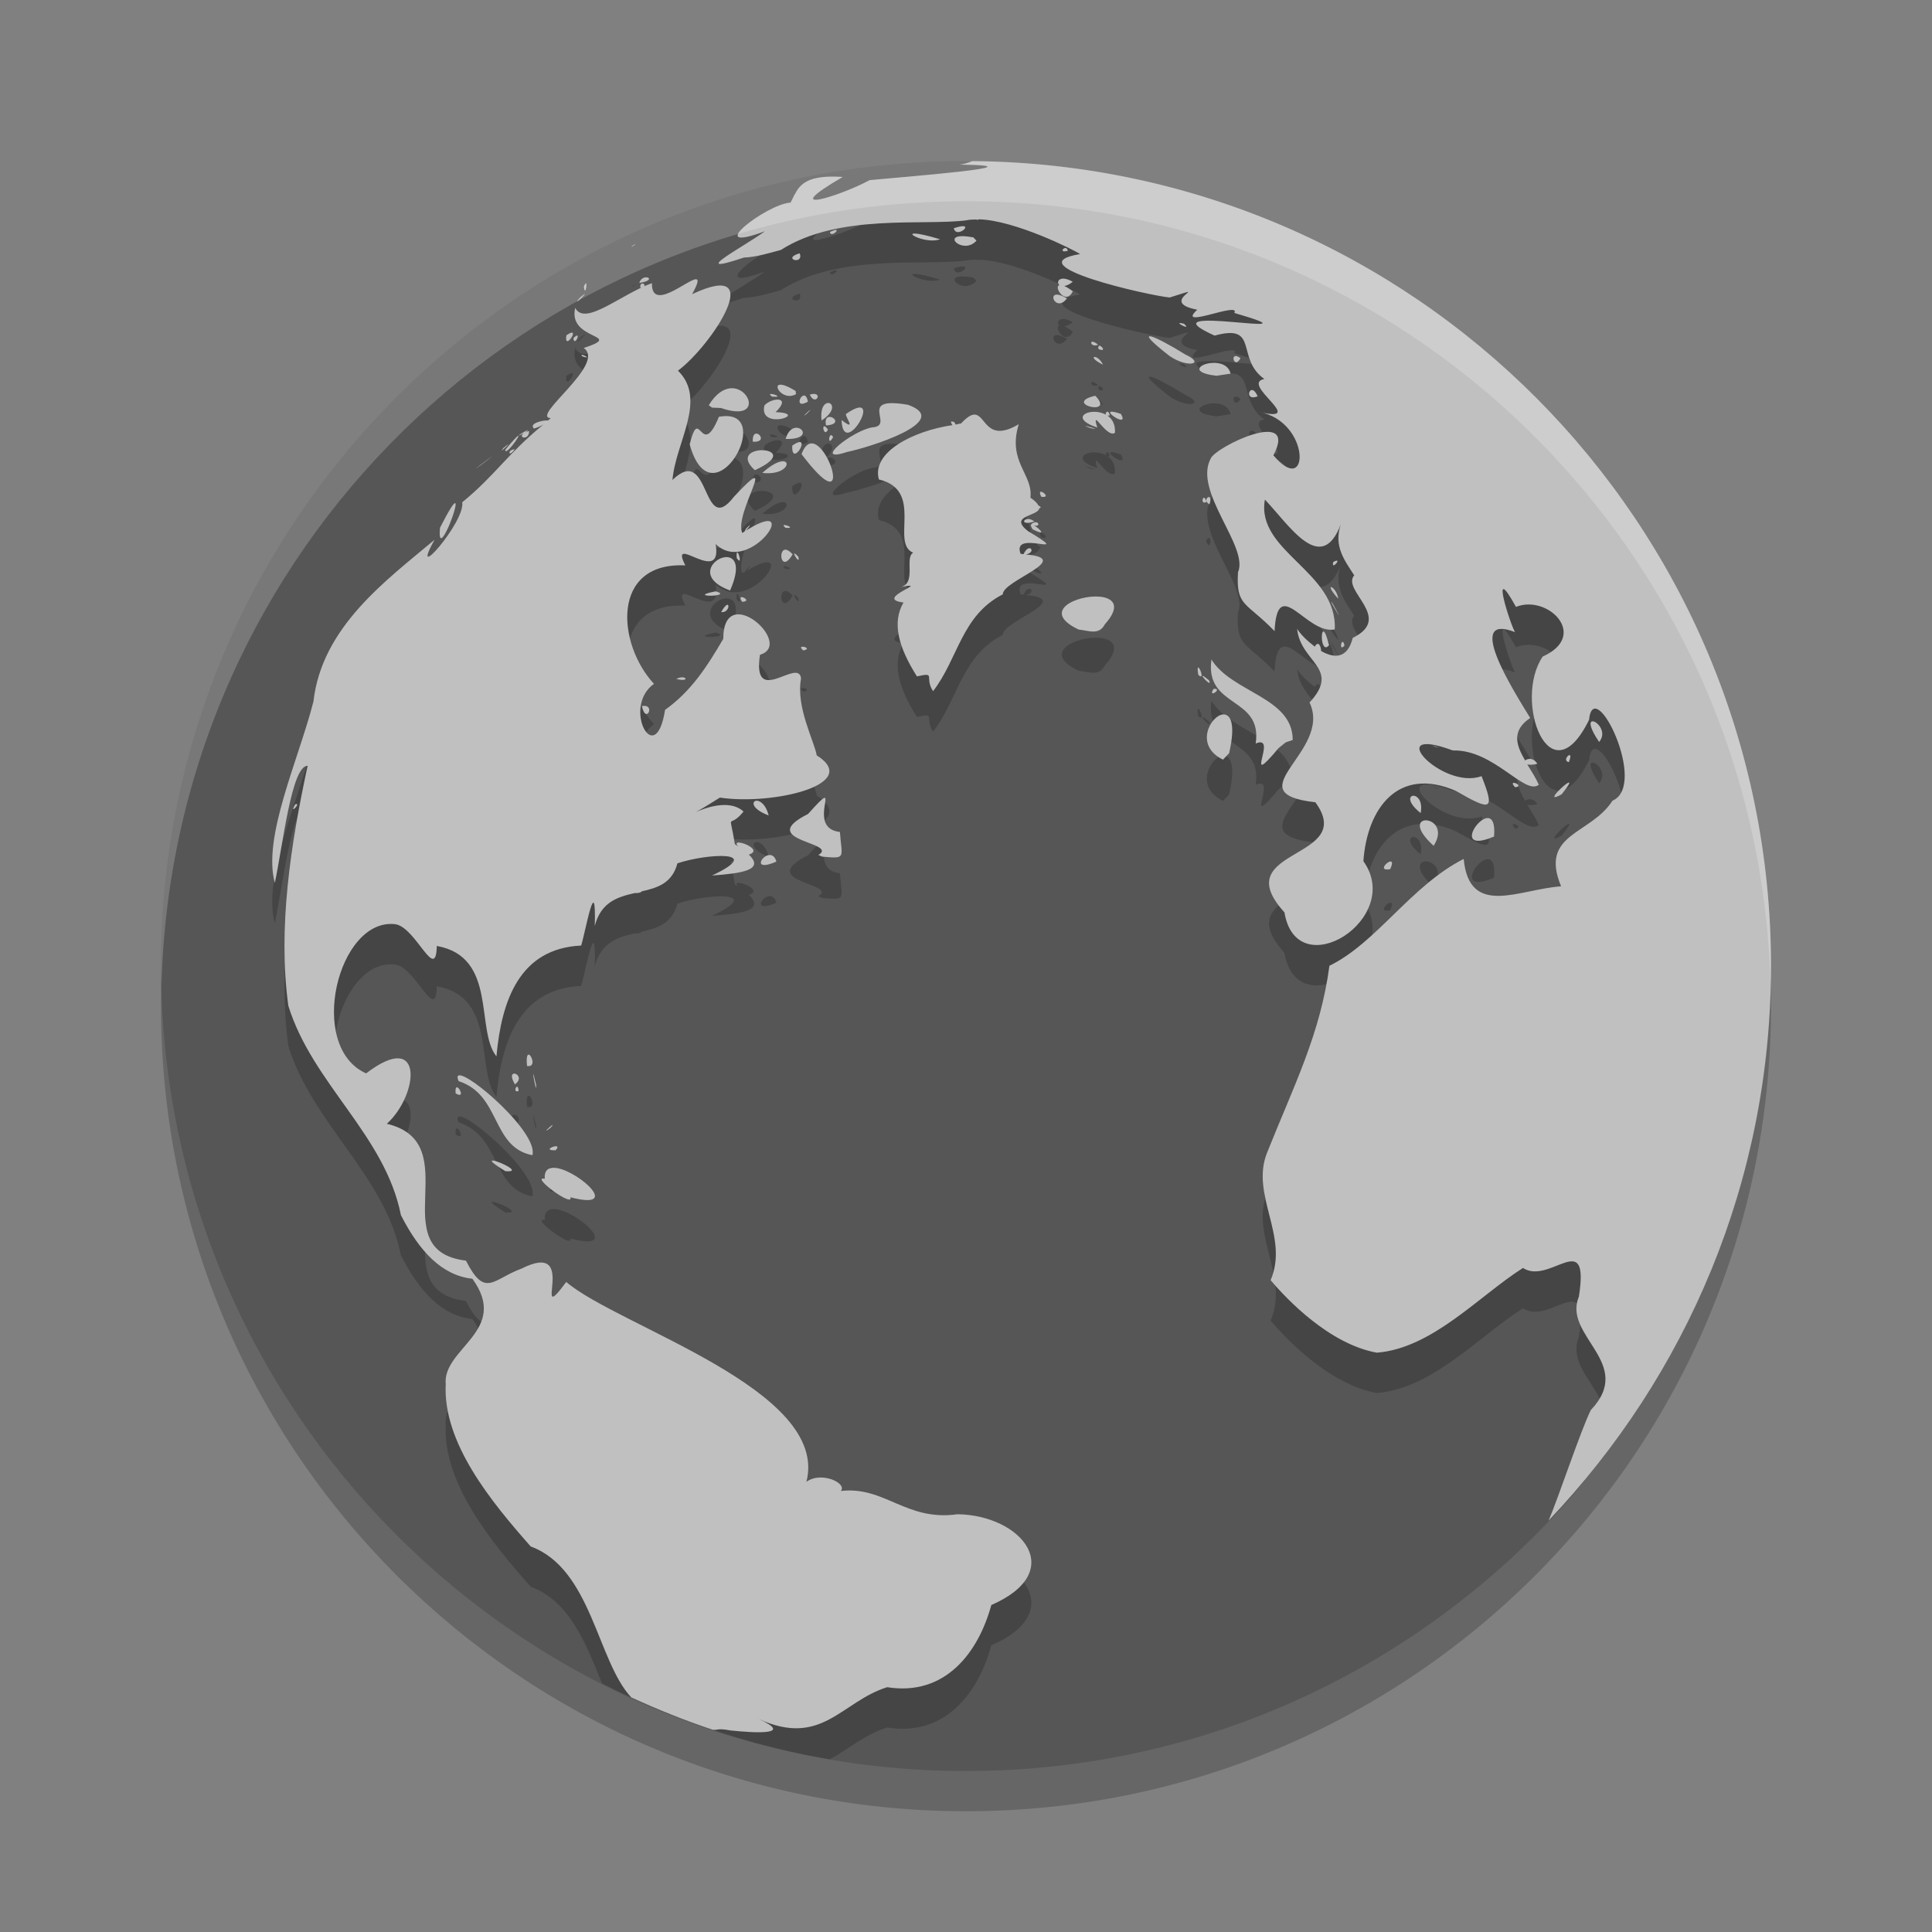 <svg xmlns="http://www.w3.org/2000/svg" width="48" height="48" version="1.1" viewBox="0 0 48 48">
 <rect x="0" y="0" width="48" height="48" fill="#808080" stroke="none"/>
 <g transform="translate(0,-1004.362)">
  <path style="opacity:0.2" d="m 44,1029.362 c 0,11.046 -8.954,20 -20,20 -11.046,0 -20,-8.954 -20,-20 0,-11.046 8.954,-20 20,-20 11.046,0 20,8.954 20,20 z"/>
  <path d="m 41.412,1028.462 c 0,5.114 0.668,9.681 -2.49,13.217 -3.663,4.101 -8.991,6.684 -14.922,6.684 -11.046,0 -20,-8.954 -20,-20 0,-11.046 8.954,-20 20,-20 0.363,0 1.189,0.209 1.548,0.228 5,0.267 7.921,4.195 11.283,7.473 3.727,3.633 4.581,6.783 4.581,12.398 z" style="fill:#565656"/>
  <path style="opacity:0.2" d="M 24.158 5.004 C 24.043 5.048 23.935 5.081 23.838 5.09 C 26.036 5.117 22.398 5.398 21.607 5.475 C 20.868 5.874 19.26 6.374 20.938 5.396 C 20.071 5.338 19.877 5.57 19.734 5.85 C 19.72 5.86 19.718 5.863 19.723 5.871 C 19.696 5.925 19.669 5.977 19.641 6.033 C 19.038 6.069 17.413 7.336 19.004 6.746 C 18.51 7.113 17.016 7.891 18.479 7.4 C 18.795 7.385 19.094 7.292 19.396 7.211 C 20.837 6.288 22.943 6.614 24.014 6.471 C 24.083 6.453 24.17 6.454 24.254 6.453 C 24.276 6.463 24.298 6.465 24.318 6.453 C 25.211 6.472 26.704 7.223 26.834 7.316 C 25.182 7.591 28.57 8.353 29.062 8.395 C 30.214 8.027 28.698 8.498 29.746 8.699 C 29.187 9.213 30.838 8.477 30.666 8.777 C 33.104 9.486 28.27 8.48 30.176 9.34 C 31.298 9.032 30.69 9.906 31.412 10.418 C 30.79 10.536 32.519 11.519 31.289 11.24 C 32.568 11.472 32.549 13.398 31.637 12.314 C 32.275 11.106 30.192 12.103 30.078 12.396 C 29.642 13.22 31.034 14.583 30.758 15.219 C 30.704 16.076 30.956 15.947 31.666 16.682 C 31.738 15.241 32.464 16.785 33.162 16.639 C 33.231 15.199 31.196 14.707 31.426 13.414 C 32.031 14.047 32.823 15.321 33.314 14.021 C 33.125 14.571 33.407 14.929 33.645 15.297 C 33.323 15.679 34.631 16.35 33.609 16.85 C 33.474 17.383 33.138 17.357 32.822 17.176 C 32.824 17.073 32.754 16.9 32.666 17.068 C 32.48 16.927 32.31 16.761 32.227 16.625 C 32.307 17.461 33.329 17.6 32.535 18.455 C 33.116 19.678 30.64 20.706 32.68 20.934 C 33.735 22.379 30.446 22.061 31.912 23.672 C 32.216 25.519 34.892 23.824 33.873 22.396 C 33.964 21.098 34.726 20.025 36.172 20.652 C 37.054 21.161 37.148 21.144 36.809 20.285 C 35.835 20.642 34.295 18.984 36.096 19.646 C 37.113 19.617 37.886 20.778 38.232 20.498 C 38.157 20.332 38.05 20.163 37.945 19.994 C 38.001 20.004 38.062 20.012 38.195 19.979 C 38.097 19.82 37.962 19.843 37.891 19.895 C 37.675 19.525 37.54 19.159 38.018 18.84 C 37.567 18.109 36.382 16.216 37.641 16.707 C 37.533 16.548 36.988 14.855 37.664 16.08 C 38.454 15.762 39.49 16.791 38.328 17.314 C 37.588 18.407 38.501 20.882 39.479 18.887 C 39.596 17.73 40.959 20.509 40.062 20.895 C 39.516 21.748 38.237 21.702 38.785 23.023 C 37.756 23.089 36.504 23.814 36.365 22.342 C 35.058 23.004 34.195 24.431 33.029 24.996 C 32.805 26.693 32.141 27.983 31.48 29.641 C 31.058 30.687 32.036 31.725 31.568 32.807 C 31.961 33.274 33.027 34.397 34.207 34.609 C 35.588 34.499 36.744 33.199 37.838 32.504 C 38.502 32.94 39.499 31.477 39.227 33.215 C 38.816 34.198 40.633 34.866 39.523 36.035 C 39.427 36.228 39.271 36.66 39.121 37.066 C 42.052 33.678 43.87 29.305 43.988 24.502 C 43.723 13.741 34.963 5.09 24.158 5.006 L 24.158 5.004 z M 20.719 5.318 L 20.668 5.328 L 20.719 5.318 z M 20.621 5.34 L 20.488 5.365 L 20.621 5.34 z M 20.477 5.371 L 20.422 5.383 L 20.477 5.371 z M 18.967 5.875 L 18.908 5.891 L 18.967 5.875 z M 18.717 5.945 L 18.584 5.975 L 18.717 5.945 z M 17.5 6.301 L 17.373 6.346 L 17.5 6.301 z M 17.299 6.355 L 17.242 6.385 L 17.299 6.355 z M 23.963 6.625 C 23.93 6.611 23.849 6.615 23.697 6.67 C 23.742 6.893 24.062 6.67 23.963 6.625 z M 16.541 6.674 L 16.506 6.697 L 16.541 6.674 z M 20.777 6.713 C 20.758 6.703 20.711 6.723 20.619 6.764 C 20.638 6.898 20.835 6.73 20.777 6.713 z M 23.904 6.771 L 23.971 6.809 L 23.904 6.771 z M 22.746 6.805 C 22.46 6.787 23.027 7.066 23.357 6.947 C 23.033 6.849 22.841 6.811 22.746 6.805 z M 16.176 6.838 L 16.156 6.848 L 16.176 6.838 z M 23.91 6.867 C 23.428 6.867 23.955 7.319 24.26 6.98 L 24.184 6.898 C 24.07 6.876 23.979 6.869 23.91 6.869 L 23.91 6.867 z M 24.352 6.986 L 24.355 7.055 L 24.352 6.986 z M 15.793 7.066 C 15.793 7.066 15.774 7.067 15.719 7.1 C 15.614 7.182 15.791 7.075 15.793 7.066 z M 15.67 7.129 L 15.604 7.184 L 15.67 7.129 z M 26.477 7.164 C 26.407 7.154 26.321 7.288 26.529 7.232 C 26.521 7.184 26.5 7.167 26.477 7.164 z M 15.535 7.201 L 15.545 7.225 L 15.535 7.201 z M 19.869 7.295 C 19.404 7.426 19.978 7.603 19.869 7.295 z M 15.311 7.375 L 15.23 7.455 L 15.311 7.375 z M 15.174 7.471 L 15.045 7.559 L 15.174 7.471 z M 16.1 7.9 C 16.045 7.876 15.919 7.9 15.883 8.033 C 16.136 7.993 16.154 7.924 16.1 7.9 z M 26.367 7.93 C 26.276 7.952 26.266 8.04 26.322 8.086 C 26.167 8.125 26.476 8.603 26.654 8.24 C 26.566 8.174 26.496 8.131 26.441 8.107 C 26.499 8.097 26.567 8.072 26.652 8.002 C 26.519 7.928 26.427 7.915 26.367 7.93 z M 17.293 7.938 L 17.293 7.939 C 17.093 7.929 16.182 8.762 16.197 8.037 C 15.433 8.31 14.527 9.122 14.291 8.65 C 14.095 9.474 15.553 9.299 14.502 9.648 C 15.077 10.043 13.161 11.364 13.684 11.391 C 13.656 11.412 13.642 11.429 13.615 11.449 C 13.492 11.435 13.124 11.524 13.268 11.65 C 13.416 11.601 13.437 11.58 13.498 11.549 C 12.577 12.306 12.31 12.803 11.484 13.479 C 11.565 13.965 10.134 15.59 10.797 14.41 C 9.6 15.416 7.997 16.573 7.787 18.43 C 7.419 19.874 6.516 21.799 6.828 22.936 C 7.023 22.025 7.245 20.01 7.643 20.027 C 7.222 21.972 6.899 24.059 7.164 25.99 C 7.767 27.932 9.567 29.2 9.961 31.191 C 10.418 32.085 10.976 32.688 11.736 32.77 C 12.674 34.059 10.989 34.498 11.074 35.389 C 10.999 36.847 12.207 38.314 13.186 39.422 C 14.162 39.78 14.563 40.854 14.955 41.82 C 16.711 42.714 18.609 43.367 20.617 43.709 C 21.071 43.466 21.474 43.097 22.041 42.92 C 23.501 43.152 24.313 42.036 24.629 40.879 C 26.544 40.043 25.377 38.644 23.789 38.623 C 22.508 38.804 21.981 37.917 20.889 38.045 C 21.058 37.855 20.405 37.544 20.035 37.818 C 20.625 35.528 15.362 33.958 14.068 32.852 C 13.163 34.074 14.433 31.779 12.957 32.52 C 12.239 32.785 12.055 33.263 11.576 32.322 C 9.476 32.068 11.634 29.404 9.611 28.922 C 10.404 28.202 10.548 26.56 9.096 27.67 C 7.612 27.007 8.395 23.796 9.82 23.963 C 10.333 24.036 10.832 25.438 10.852 24.504 C 12.367 24.774 11.804 26.584 12.334 27.248 C 12.459 25.868 12.902 24.566 14.439 24.494 C 14.547 24.147 14.817 22.606 14.777 24.006 C 14.932 23.411 15.348 23.285 15.77 23.189 C 15.867 23.199 15.935 23.172 15.941 23.148 C 16.333 23.059 16.701 22.947 16.83 22.451 C 17.58 22.201 19.025 22.128 17.689 22.754 C 18.423 22.701 19.009 22.621 18.604 22.234 C 19.038 22.101 18.091 21.768 18.344 22.035 C 18.312 22.014 18.294 21.996 18.258 21.973 C 18.113 21.081 18.086 21.642 18.473 21.162 C 17.861 20.6 16.401 21.758 17.885 20.816 C 19.194 21.013 21.433 20.488 20.291 19.766 C 20.232 19.417 19.767 18.556 19.902 17.859 C 19.849 17.311 18.68 18.602 18.881 17.268 C 19.754 17.006 17.97 15.409 17.969 16.873 C 17.546 17.595 17.166 18.175 16.523 18.637 C 16.288 20.149 15.442 18.561 16.248 17.99 C 15.33 17.002 15.169 14.959 17.027 15.047 C 16.596 14.203 17.966 15.591 17.779 14.516 C 18.628 15.329 19.933 13.338 18.553 14.182 C 18.588 14.141 18.63 14.089 18.631 14.078 C 18.631 14.068 18.609 14.088 18.541 14.152 C 18.521 14.184 18.521 14.189 18.516 14.201 C 18.486 14.22 18.473 14.221 18.441 14.242 C 18.228 13.744 19.411 12.079 18.238 13.338 C 17.423 14.396 17.664 11.999 16.707 12.924 C 16.787 11.981 17.576 10.93 16.844 10.209 C 17.68 9.589 19.112 7.408 17.195 8.309 C 17.347 8.033 17.36 7.939 17.293 7.938 z M 14.627 7.949 L 14.615 8.045 L 14.627 7.949 z M 14.561 8.045 C 14.552 8.035 14.535 8.055 14.506 8.131 C 14.538 8.37 14.587 8.076 14.561 8.045 z M 27.049 8.045 L 27.129 8.045 L 27.049 8.045 z M 15.932 8.057 C 15.914 8.07 15.902 8.099 15.91 8.152 C 16.097 8.122 15.986 8.018 15.932 8.057 z M 18.264 8.289 L 18.287 8.32 L 18.264 8.289 z M 14.531 8.311 C 14.536 8.299 14.508 8.311 14.414 8.393 C 14.198 8.649 14.516 8.347 14.531 8.311 z M 26.221 8.328 C 26.069 8.374 26.284 8.721 26.508 8.418 C 26.363 8.331 26.271 8.313 26.221 8.328 z M 26.615 8.404 L 26.582 8.492 L 26.615 8.404 z M 28.334 8.494 L 28.232 8.504 L 28.334 8.494 z M 29.162 8.535 L 29.109 8.574 L 29.162 8.535 z M 29.301 8.607 L 29.391 8.678 L 29.301 8.607 z M 14.244 8.695 L 14.162 8.744 L 14.244 8.695 z M 14.092 8.793 L 14.137 8.805 L 14.092 8.793 z M 29.287 8.812 L 29.332 8.859 L 29.287 8.812 z M 29.301 9.037 C 29.304 9.071 29.59 9.204 29.418 9.051 C 29.329 9.027 29.3 9.026 29.301 9.037 z M 14.23 9.279 C 14.217 9.258 14.173 9.267 14.072 9.336 C 14.019 9.664 14.27 9.344 14.23 9.279 z M 14.303 9.342 L 14.25 9.393 L 14.303 9.342 z M 28.598 9.363 C 28.467 9.333 28.556 9.458 29.059 9.85 C 29.507 10.155 29.962 10.048 29.449 9.811 C 29.077 9.58 28.728 9.393 28.598 9.363 z M 26.961 9.396 L 27.15 9.459 L 26.961 9.396 z M 14.006 9.43 L 14.021 9.463 L 14.006 9.43 z M 27.148 9.492 C 27.065 9.482 27.124 9.636 27.281 9.566 C 27.22 9.514 27.176 9.494 27.148 9.492 z M 27.027 9.508 L 27.086 9.564 L 27.027 9.508 z M 27.311 9.594 C 27.291 9.594 27.281 9.619 27.293 9.678 C 27.499 9.757 27.368 9.585 27.311 9.594 z M 27.178 9.645 L 27.135 9.74 L 27.178 9.645 z M 26.971 9.664 L 27.041 9.715 L 26.971 9.664 z M 27.33 9.814 L 27.412 9.836 L 27.33 9.814 z M 14.463 9.824 C 14.444 9.824 14.439 9.834 14.467 9.861 C 14.695 9.933 14.518 9.829 14.463 9.824 z M 30.674 9.859 C 30.595 9.902 30.698 10.139 30.82 9.906 C 30.748 9.853 30.7 9.845 30.674 9.859 z M 27.186 9.877 C 27.148 9.888 27.183 9.961 27.404 10.068 C 27.333 9.919 27.223 9.866 27.186 9.877 z M 14.533 9.916 L 14.52 9.969 L 14.533 9.916 z M 27.5 9.926 L 27.48 9.973 L 27.5 9.926 z M 27.244 9.996 L 27.254 10.119 L 27.244 9.996 z M 30.121 10.021 L 30.121 10.023 C 29.804 10.041 29.55 10.264 30.221 10.344 L 30.574 10.289 C 30.525 10.076 30.311 10.011 30.121 10.021 z M 14.275 10.178 L 14.316 10.201 L 14.275 10.178 z M 19.385 10.564 C 19.182 10.574 19.468 10.977 19.777 10.801 L 19.768 10.723 C 19.574 10.601 19.452 10.562 19.385 10.564 z M 27.256 10.564 L 27.273 10.639 L 27.256 10.564 z M 18.152 10.652 C 17.984 10.664 17.789 10.779 17.609 11.074 L 17.691 11.133 L 17.914 11.143 C 18.932 11.495 18.658 10.616 18.152 10.652 z M 31.117 10.697 C 31.005 10.673 30.967 10.964 31.246 10.852 C 31.201 10.747 31.155 10.705 31.117 10.697 z M 20.018 10.777 L 19.916 10.83 L 20.018 10.777 z M 19.141 10.795 C 19.12 10.795 19.124 10.819 19.182 10.859 C 19.478 10.884 19.201 10.78 19.141 10.795 z M 19.979 10.832 C 19.868 10.822 19.753 11.165 20.072 10.986 C 20.053 10.876 20.015 10.834 19.979 10.832 z M 19.586 10.906 L 19.646 10.932 L 19.586 10.906 z M 19.354 10.939 C 19.255 10.923 19.083 10.983 18.992 11.082 C 18.835 11.725 20.151 11.277 19.27 11.25 C 19.476 11.047 19.452 10.956 19.354 10.939 z M 20.539 11.025 C 20.459 11.054 20.378 11.181 20.412 11.455 C 20.806 11.198 20.673 10.977 20.539 11.025 z M 22.172 11.025 C 21.485 11.015 22.178 11.596 21.676 11.627 C 21.185 11.702 20.141 12.536 21.045 12.238 C 21.56 12.135 23.702 11.478 22.559 11.066 C 22.397 11.038 22.27 11.026 22.172 11.025 z M 21.035 11.072 L 20.945 11.154 L 21.035 11.072 z M 20.133 11.189 C 20.11 11.199 19.855 11.436 20.053 11.281 C 20.123 11.209 20.14 11.187 20.133 11.189 z M 27.518 11.236 C 27.486 11.226 27.466 11.275 27.471 11.309 C 27.106 11.108 26.508 11.379 27.262 11.631 C 27.095 11.094 27.497 11.91 27.701 11.76 C 27.714 11.546 27.629 11.411 27.512 11.33 C 27.529 11.33 27.54 11.341 27.572 11.33 C 27.559 11.269 27.537 11.244 27.518 11.24 L 27.518 11.236 z M 27.584 11.248 C 27.544 11.313 28.037 11.609 27.848 11.291 C 27.67 11.23 27.597 11.226 27.584 11.248 z M 24.24 11.307 L 24.24 11.311 C 24.155 11.295 24.046 11.346 23.877 11.529 C 23.831 11.529 23.785 11.551 23.738 11.557 C 23.731 11.513 23.706 11.469 23.623 11.482 C 23.636 11.536 23.65 11.545 23.664 11.57 C 22.676 11.715 21.645 12.25 21.836 12.92 C 22.972 13.188 22.114 14.504 22.688 14.74 C 22.457 14.869 22.801 15.54 22.332 15.602 C 23.245 15.421 21.659 15.882 22.447 15.977 C 22.153 16.482 22.327 17.095 22.781 17.812 C 23.274 17.701 22.955 17.835 23.182 18.18 C 23.814 17.357 23.884 16.304 24.914 15.773 C 24.904 15.432 26.707 14.891 25.486 14.783 C 25.765 14.732 25.572 14.466 25.43 14.773 C 25.4 14.773 25.39 14.764 25.357 14.764 C 25.109 14.116 26.763 14.932 25.537 14.197 C 25.048 13.81 25.79 13.836 25.82 13.633 C 25.88 13.623 25.853 13.585 25.799 13.562 C 25.772 13.511 25.719 13.45 25.6 13.367 C 25.674 12.792 25.021 12.477 25.311 11.543 C 24.532 12.005 24.496 11.354 24.24 11.307 z M 20.271 11.32 L 20.303 11.393 L 20.271 11.32 z M 23.936 11.32 L 24 11.381 L 23.936 11.32 z M 18.104 11.348 C 18.034 11.338 17.954 11.347 17.861 11.363 C 17.41 12.46 17.386 11.025 17.135 12.049 C 17.659 13.948 19.142 11.442 18.104 11.348 z M 23.896 11.361 L 23.947 11.412 L 23.896 11.361 z M 20.664 11.375 C 20.629 11.362 20.59 11.361 20.561 11.379 C 20.521 11.403 20.498 11.463 20.523 11.578 C 20.84 11.557 20.769 11.414 20.664 11.375 z M 19.859 11.439 L 19.775 11.514 L 19.859 11.439 z M 13.273 11.455 L 13.174 11.496 L 13.273 11.455 z M 19.676 11.535 L 19.787 11.559 L 19.676 11.535 z M 19.641 11.557 L 19.678 11.602 L 19.641 11.557 z M 26.973 11.592 C 26.959 11.592 26.984 11.605 27.088 11.643 C 27.404 11.709 27.013 11.592 26.973 11.592 z M 13.127 11.602 L 13.092 11.621 L 13.127 11.602 z M 20.473 11.602 C 20.421 11.619 20.492 11.858 20.57 11.682 C 20.521 11.615 20.49 11.596 20.473 11.602 z M 19.467 11.633 L 19.369 11.701 L 19.467 11.633 z M 13.104 11.701 C 13.036 11.725 12.695 11.938 13.045 11.76 C 13.119 11.704 13.126 11.693 13.104 11.701 z M 13.145 11.719 C 12.735 11.855 13.155 12.011 13.145 11.719 z M 18.758 11.795 C 18.723 11.815 18.696 11.872 18.703 11.988 C 19.052 12.006 18.863 11.735 18.758 11.795 z M 12.865 11.846 C 12.83 11.87 12.736 11.968 12.551 12.191 C 12.555 12.362 12.971 11.774 12.865 11.846 z M 13.076 11.867 L 13.012 11.949 L 13.076 11.867 z M 12.969 11.914 L 12.922 11.977 L 12.969 11.914 z M 12.928 11.99 L 12.838 12.068 L 12.928 11.99 z M 20.061 11.99 L 20 12.039 L 20.061 11.99 z M 19.836 12 C 19.8 12.01 19.749 12.037 19.682 12.084 C 19.664 12.607 20.09 11.927 19.836 12 z M 12.627 12.053 C 12.626 12.053 12.593 12.071 12.508 12.141 C 12.367 12.309 12.631 12.066 12.627 12.053 z M 19.244 12.15 L 19.344 12.215 L 19.244 12.15 z M 12.787 12.176 C 12.6 12.176 12.626 12.404 12.787 12.176 z M 18.963 12.197 C 18.698 12.184 18.364 12.338 18.754 12.693 C 19.423 12.389 19.228 12.21 18.963 12.197 z M 12.656 12.207 L 12.584 12.26 L 12.656 12.207 z M 12.629 12.262 L 12.547 12.299 L 12.629 12.262 z M 29.949 12.275 L 29.879 12.303 L 29.949 12.275 z M 12.072 12.465 C 11.896 12.596 11.679 12.76 11.951 12.566 C 12.383 12.236 12.248 12.334 12.072 12.465 z M 19.385 12.484 C 19.283 12.509 19.134 12.591 18.939 12.766 C 19.566 12.837 19.69 12.408 19.385 12.484 z M 29.879 12.484 L 29.861 12.607 L 29.879 12.484 z M 25.582 12.561 L 25.598 12.629 L 25.582 12.561 z M 12.26 12.57 L 12.244 12.635 L 12.26 12.57 z M 12.234 12.648 L 12.156 12.719 L 12.234 12.648 z M 12.168 12.658 L 12.137 12.719 L 12.168 12.658 z M 18.248 12.682 L 18.205 12.748 L 18.248 12.682 z M 17.365 12.791 L 17.389 12.844 L 17.365 12.791 z M 29.896 12.879 L 29.861 12.959 L 29.896 12.879 z M 25.635 12.9 L 25.775 13.082 L 25.635 12.9 z M 11.92 12.957 L 11.834 13.041 L 11.92 12.957 z M 17.764 13.016 L 17.695 13.092 L 17.764 13.016 z M 11.912 13.072 L 11.854 13.131 L 11.912 13.072 z M 29.947 13.102 L 29.922 13.199 L 29.947 13.102 z M 25.848 13.238 C 25.831 13.249 25.831 13.283 25.871 13.359 C 26.107 13.393 25.899 13.206 25.848 13.238 z M 29.859 13.258 L 29.896 13.365 L 29.859 13.258 z M 11.709 13.268 L 11.65 13.281 L 11.709 13.268 z M 30.008 13.377 C 29.965 13.404 29.936 13.489 30.049 13.549 C 30.106 13.38 30.05 13.35 30.008 13.377 z M 25.729 13.387 L 25.797 13.461 L 25.729 13.387 z M 11.307 13.52 C 11.272 13.52 11.163 13.676 10.932 14.131 C 10.852 14.966 11.412 13.525 11.307 13.52 z M 30.031 13.537 L 30.025 13.633 L 30.033 13.537 L 30.031 13.537 z M 18.998 13.615 L 19.045 13.689 L 18.998 13.615 z M 29.984 13.625 L 29.998 13.705 L 29.984 13.625 z M 11.328 13.701 L 11.34 13.762 L 11.328 13.701 z M 25.535 13.916 C 25.401 13.926 25.382 14.081 25.699 13.977 C 25.637 13.93 25.58 13.914 25.535 13.916 z M 25.738 13.994 C 25.707 13.994 25.666 14.006 25.617 14.047 C 25.831 14.148 25.833 14.002 25.738 13.994 z M 25.637 14.055 C 25.603 14.055 25.597 14.08 25.658 14.174 C 26.092 14.391 25.738 14.069 25.637 14.055 z M 19.475 14.068 C 19.459 14.078 19.465 14.095 19.52 14.137 C 19.769 14.153 19.522 14.049 19.475 14.068 z M 27.42 14.098 L 27.379 14.211 L 27.42 14.098 z M 11.148 14.146 L 11.1 14.254 L 11.148 14.146 z M 19.736 14.203 L 19.619 14.225 L 19.736 14.203 z M 19.611 14.285 L 19.467 14.324 L 19.611 14.285 z M 19.775 14.326 L 19.727 14.412 L 19.775 14.326 z M 10.977 14.441 L 10.947 14.508 L 10.977 14.441 z M 10.961 14.451 L 10.906 14.512 L 10.961 14.451 z M 19.832 14.617 L 19.789 14.719 L 19.832 14.617 z M 32.816 14.65 L 32.834 14.762 L 32.816 14.65 z M 19.475 14.691 C 19.336 14.766 19.432 15.241 19.693 14.799 C 19.593 14.686 19.521 14.667 19.475 14.691 z M 18.318 14.748 C 18.305 14.748 18.296 14.783 18.303 14.889 C 18.444 15.092 18.359 14.752 18.318 14.748 z M 18.266 14.77 L 18.193 14.879 L 18.266 14.77 z M 19.734 14.779 C 19.711 14.802 19.879 15.061 19.836 14.861 C 19.77 14.79 19.742 14.771 19.734 14.779 z M 18.074 14.869 C 17.752 14.841 17.261 15.377 18.139 15.697 C 18.399 15.106 18.267 14.886 18.074 14.869 z M 32.537 14.943 L 32.66 14.998 L 32.537 14.943 z M 30.652 15.049 L 30.611 15.123 L 30.652 15.049 z M 32.375 15.049 L 32.447 15.074 L 32.375 15.049 z M 33.082 15.611 C 33.036 15.594 33.046 15.674 33.248 15.9 C 33.229 15.742 33.128 15.628 33.082 15.611 z M 17.783 15.715 C 16.985 15.869 18.259 15.853 17.783 15.715 z M 27.322 15.848 C 26.762 15.797 25.835 16.211 26.799 16.664 C 27.044 16.689 27.305 16.814 27.447 16.537 C 27.862 16.077 27.658 15.879 27.322 15.848 z M 18.625 15.857 L 18.619 15.953 L 18.625 15.857 z M 18.406 15.867 C 18.391 15.88 18.394 15.912 18.438 15.977 C 18.663 15.967 18.452 15.829 18.406 15.867 z M 33.098 16.002 C 33.072 15.961 33.065 15.959 33.104 16.047 C 33.418 16.598 33.174 16.125 33.098 16.002 z M 18.051 16.059 C 18.021 16.076 17.976 16.127 17.918 16.232 C 18.103 16.255 18.141 16.006 18.051 16.059 z M 30.961 16.213 L 31.016 16.277 L 30.961 16.213 z M 18.795 16.295 L 18.871 16.342 L 18.795 16.295 z M 24.396 16.371 L 24.293 16.408 L 24.396 16.371 z M 19.301 16.463 L 19.363 16.566 L 19.301 16.463 z M 29.051 16.496 L 29.139 16.559 L 29.051 16.496 z M 29.037 16.523 L 29.139 16.58 L 29.037 16.523 z M 30.152 16.588 L 30.174 16.658 L 30.152 16.588 z M 30.121 16.625 L 30.238 16.811 L 30.121 16.625 z M 33.291 16.686 L 33.387 16.738 L 33.291 16.686 z M 29.17 16.701 L 29.254 16.752 L 29.17 16.701 z M 32.891 16.719 C 32.8 16.663 32.826 17.283 33.02 17.057 C 32.965 16.831 32.921 16.738 32.891 16.719 z M 32.629 16.926 L 32.686 16.98 L 32.629 16.926 z M 33.355 16.973 C 33.309 16.983 33.284 17.204 33.404 17.062 C 33.389 16.992 33.371 16.971 33.355 16.973 z M 33.094 16.994 L 33.064 17.064 L 33.094 16.994 z M 19.982 17.098 C 19.92 17.083 19.849 17.098 19.959 17.186 C 20.1 17.158 20.045 17.114 19.982 17.098 z M 30.186 17.219 L 30.25 17.285 L 30.186 17.219 z M 19.359 17.275 L 19.352 17.375 L 19.359 17.275 z M 30.098 17.41 C 29.928 18.627 31.375 18.318 31.197 19.498 C 31.777 19.243 30.842 20.714 31.768 19.609 L 31.945 19.469 L 32.117 19.41 C 32.121 18.349 30.605 18.233 30.098 17.41 z M 19.848 17.49 L 19.91 17.555 L 19.848 17.49 z M 29.766 17.609 C 29.752 17.619 29.75 17.665 29.771 17.791 C 29.939 17.947 29.806 17.587 29.766 17.609 z M 16.971 17.752 L 16.855 17.807 L 16.971 17.752 z M 29.877 17.816 C 29.843 17.826 30.12 18.115 30.039 17.93 C 29.935 17.843 29.888 17.813 29.877 17.816 z M 16.959 17.854 C 16.919 17.854 16.865 17.864 16.801 17.893 C 17.068 17.965 17.079 17.859 16.959 17.854 z M 17.084 17.871 L 16.998 17.918 L 17.084 17.871 z M 22.953 17.871 L 22.863 17.916 L 22.953 17.871 z M 29.812 17.887 L 29.742 17.93 L 29.812 17.887 z M 23.113 18.072 L 23.066 18.137 L 23.113 18.072 z M 32.496 18.105 L 32.451 18.17 L 32.496 18.105 z M 30.152 18.135 C 29.985 18.392 30.407 18.121 30.152 18.135 z M 23.291 18.148 L 23.387 18.201 L 23.291 18.148 z M 16.652 18.229 L 16.766 18.25 L 16.652 18.229 z M 30.271 18.246 L 30.248 18.314 L 30.271 18.246 z M 7.705 18.334 L 7.709 18.414 L 7.705 18.334 z M 30.236 18.344 L 30.211 18.445 L 30.236 18.344 z M 15.949 18.568 C 16.043 19.04 16.305 18.501 15.949 18.568 z M 30.771 18.695 L 30.76 18.818 L 30.771 18.695 z M 7.666 18.723 L 7.652 18.82 L 7.666 18.723 z M 30.385 18.775 C 30.08 18.802 29.661 19.547 30.385 19.898 L 30.537 19.738 C 30.709 18.999 30.567 18.759 30.385 18.775 z M 39.549 18.949 C 39.488 18.972 39.497 19.115 39.73 19.459 C 39.948 19.205 39.651 18.911 39.549 18.949 z M 31.008 18.986 L 30.92 19.041 L 31.008 18.986 z M 37.949 19.174 L 37.918 19.236 L 37.949 19.174 z M 37.918 19.301 L 37.908 19.406 L 37.918 19.301 z M 31.953 19.539 L 31.867 19.592 L 31.953 19.539 z M 35.592 19.553 C 35.62 19.568 35.874 19.648 35.664 19.57 C 35.597 19.553 35.583 19.549 35.592 19.553 z M 38.275 19.6 L 38.35 19.705 L 38.275 19.6 z M 35.537 19.609 L 35.607 19.645 L 35.537 19.609 z M 36.256 19.736 L 36.205 19.783 L 36.256 19.736 z M 38.482 19.77 L 38.475 19.875 L 38.482 19.77 z M 38.238 19.967 L 38.311 19.967 L 38.238 19.967 z M 38.596 20.041 L 38.586 20.109 L 38.596 20.041 z M 38.934 20.119 L 38.957 20.213 L 38.934 20.119 z M 37.262 20.242 L 37.369 20.297 L 37.262 20.242 z M 37.57 20.344 L 37.602 20.449 L 37.57 20.344 z M 38.984 20.469 C 38.927 20.439 38.323 21.028 38.799 20.76 C 38.961 20.558 39.003 20.479 38.984 20.469 z M 37.588 20.482 C 37.577 20.495 37.587 20.527 37.643 20.584 C 37.846 20.562 37.62 20.444 37.588 20.482 z M 37.822 20.617 L 37.742 20.631 L 37.822 20.617 z M 35.291 20.637 L 35.25 20.703 L 35.291 20.637 z M 7.006 20.654 L 6.951 20.703 L 7.006 20.654 z M 7.322 20.672 L 7.279 20.889 L 7.322 20.672 z M 38.322 20.672 L 38.373 20.73 L 38.322 20.672 z M 35.102 20.797 C 35.005 20.811 34.973 20.967 35.295 21.227 C 35.358 20.912 35.198 20.783 35.102 20.797 z M 20.477 20.85 C 20.428 20.866 20.317 20.979 20.076 21.248 C 18.738 21.921 20.867 21.949 20.332 22.268 L 20.428 22.309 C 21.038 22.364 20.915 22.346 20.867 21.695 C 20.185 21.617 20.622 20.8 20.477 20.85 z M 18.824 20.922 C 18.678 20.896 18.627 21.108 19.098 21.285 C 19.034 21.037 18.912 20.937 18.824 20.922 z M 7.336 21.008 C 7.158 21.308 7.506 20.951 7.336 21.008 z M 32.66 21.008 L 32.721 21.053 L 32.66 21.008 z M 36.984 21.348 C 36.697 21.299 36.15 22.217 37.119 21.805 C 37.146 21.488 37.08 21.364 36.984 21.348 z M 35.439 21.402 C 35.254 21.392 35.129 21.593 35.619 22.035 C 35.872 21.635 35.625 21.413 35.439 21.402 z M 20.754 21.424 L 20.666 21.439 L 20.754 21.424 z M 19.061 21.812 L 18.922 21.883 L 19.061 21.812 z M 37.133 22.117 L 37.197 22.129 L 37.133 22.117 z M 19.117 22.264 C 18.911 22.274 18.696 22.688 19.289 22.428 C 19.253 22.302 19.186 22.26 19.117 22.264 z M 34.711 22.283 L 34.643 22.307 L 34.711 22.283 z M 6.717 22.303 L 6.715 22.416 L 6.717 22.303 z M 34.568 22.432 C 34.495 22.386 34.207 22.679 34.539 22.617 C 34.593 22.501 34.593 22.447 34.568 22.432 z M 7.141 22.498 L 7.158 22.562 L 7.141 22.498 z M 6.91 22.742 L 6.893 22.836 L 6.91 22.742 z M 34.303 22.881 L 34.25 22.961 L 34.303 22.881 z M 15.928 23.191 L 16.041 23.215 L 15.928 23.191 z M 14.984 23.803 L 14.906 23.883 L 14.984 23.803 z M 9.781 24.01 L 9.711 24.021 L 9.781 24.01 z M 10.398 24.539 L 10.426 24.607 L 10.398 24.539 z M 14.582 24.576 L 14.465 24.744 L 14.582 24.576 z M 14.301 24.785 L 14.209 24.842 L 14.301 24.785 z M 8.711 24.844 L 8.643 24.941 L 8.711 24.844 z M 12.527 26.93 L 12.502 27 L 12.527 26.93 z M 13.076 27.162 L 13.143 27.209 L 13.076 27.162 z M 13.152 27.229 C 13.109 27.202 13.068 27.255 13.094 27.506 C 13.306 27.545 13.225 27.274 13.152 27.229 z M 10.32 27.525 L 10.391 27.537 L 10.32 27.525 z M 12.811 27.701 C 12.736 27.673 12.657 27.731 12.793 27.963 C 12.954 27.845 12.885 27.73 12.811 27.701 z M 13.25 27.711 C 13.231 27.687 13.337 28.24 13.32 27.979 C 13.277 27.791 13.256 27.719 13.25 27.711 z M 11.395 27.742 C 11.36 27.754 11.358 27.8 11.395 27.885 C 12.448 28.224 12.203 29.526 13.227 29.725 C 13.382 29.169 11.636 27.656 11.395 27.742 z M 10.385 27.898 L 10.311 27.908 L 10.385 27.898 z M 12.854 28.023 C 12.811 28.002 12.756 28.182 12.885 28.127 C 12.88 28.06 12.868 28.03 12.854 28.023 z M 11.348 28.037 C 11.325 28.037 11.31 28.082 11.32 28.188 C 11.555 28.33 11.415 28.023 11.348 28.037 z M 13.391 28.127 L 13.463 28.344 L 13.391 28.127 z M 12.463 28.436 L 12.553 28.516 L 12.463 28.436 z M 12.545 28.531 L 12.602 28.6 L 12.545 28.531 z M 9.893 28.666 L 9.834 28.723 L 9.893 28.666 z M 13.611 28.883 L 13.693 28.953 L 13.611 28.883 z M 13.725 28.975 C 13.681 28.996 13.434 29.229 13.676 29.047 C 13.732 28.984 13.739 28.968 13.725 28.975 z M 11.533 29.057 L 11.611 29.117 L 11.533 29.057 z M 13.941 29.168 L 14.01 29.225 L 13.941 29.168 z M 13.836 29.508 C 13.769 29.478 13.489 29.611 13.803 29.604 C 13.858 29.547 13.858 29.518 13.836 29.508 z M 12.219 29.869 C 12.215 29.893 12.301 29.969 12.557 30.123 C 13.057 30.166 12.231 29.796 12.219 29.869 z M 13.789 29.918 L 13.881 29.979 L 13.789 29.918 z M 13.842 30.047 C 13.653 30.014 13.515 30.076 13.535 30.312 C 13.158 30.23 14.256 31.046 14.172 30.771 C 15.451 31.103 14.409 30.146 13.842 30.047 z M 10.822 32.535 L 10.848 32.623 L 10.822 32.535 z M 39.021 37.043 L 39.021 37.076 L 39.021 37.043 z M 20.188 37.682 L 20.307 37.697 L 20.188 37.682 z M 20.75 37.719 L 20.613 37.729 L 20.75 37.719 z M 22.043 38.123 L 22.016 38.186 L 22.043 38.123 z M 21.402 43.367 L 21.361 43.412 L 21.402 43.367 z" transform="translate(0,1004.362)"/>
  <path style="fill:#c0c0c0" d="M 24.158 4.004 C 24.043 4.048 23.935 4.081 23.838 4.09 C 26.036 4.117 22.398 4.398 21.607 4.475 C 20.868 4.874 19.26 5.374 20.938 4.396 C 20.071 4.339 19.877 4.57 19.734 4.85 C 19.72 4.858 19.718 4.864 19.723 4.871 C 19.696 4.925 19.669 4.977 19.641 5.033 C 19.038 5.069 17.413 6.336 19.004 5.746 C 18.51 6.113 17.016 6.891 18.479 6.4 C 18.795 6.385 19.094 6.292 19.396 6.211 L 19.396 6.213 C 20.837 5.29 22.943 5.616 24.014 5.473 C 24.083 5.455 24.17 5.455 24.254 5.453 C 24.276 5.464 24.298 5.465 24.318 5.449 C 25.211 5.469 26.704 6.219 26.834 6.312 C 25.182 6.587 28.57 7.349 29.062 7.391 C 30.214 7.023 28.698 7.494 29.746 7.695 C 29.187 8.209 30.838 7.474 30.666 7.775 C 33.104 8.484 28.27 7.478 30.176 8.338 C 31.298 8.03 30.69 8.904 31.412 9.416 C 30.79 9.534 32.519 10.517 31.289 10.238 C 32.568 10.47 32.549 12.396 31.637 11.312 C 32.275 10.104 30.192 11.101 30.078 11.395 C 29.642 12.218 31.034 13.581 30.758 14.217 C 30.704 15.074 30.956 14.945 31.666 15.68 C 31.738 14.239 32.464 15.783 33.162 15.637 C 33.231 14.197 31.196 13.705 31.426 12.412 C 32.031 13.045 32.823 14.319 33.314 13.02 C 33.125 13.569 33.407 13.925 33.645 14.293 C 33.323 14.675 34.631 15.348 33.609 15.848 C 33.474 16.381 33.138 16.355 32.822 16.174 C 32.824 16.071 32.754 15.899 32.666 16.066 C 32.48 15.925 32.31 15.759 32.227 15.623 C 32.307 16.459 33.329 16.598 32.535 17.453 C 33.116 18.676 30.64 19.704 32.68 19.932 C 33.735 21.377 30.446 21.057 31.912 22.668 C 32.216 24.515 34.892 22.822 33.873 21.395 C 33.964 20.096 34.726 19.023 36.172 19.65 C 37.054 20.159 37.148 20.142 36.809 19.283 C 35.835 19.64 34.295 17.982 36.096 18.645 C 37.113 18.616 37.886 19.776 38.232 19.496 C 38.157 19.331 38.05 19.161 37.945 18.992 C 38.001 19.001 38.062 19.009 38.195 18.977 C 38.097 18.818 37.962 18.841 37.891 18.893 C 37.675 18.523 37.54 18.157 38.018 17.838 C 37.567 17.107 36.382 15.214 37.641 15.705 C 37.533 15.546 36.988 13.853 37.664 15.078 C 38.454 14.76 39.49 15.79 38.328 16.312 C 37.588 17.405 38.501 19.88 39.479 17.885 C 39.596 16.728 40.959 19.507 40.062 19.893 C 39.516 20.746 38.237 20.7 38.785 22.021 C 37.756 22.087 36.504 22.812 36.365 21.34 C 35.058 22.002 34.195 23.429 33.029 23.994 C 32.805 25.691 32.141 26.981 31.48 28.639 C 31.058 29.685 32.036 30.723 31.568 31.805 C 31.961 32.272 33.027 33.395 34.207 33.607 C 35.588 33.497 36.744 32.197 37.838 31.502 C 38.502 31.938 39.499 30.475 39.227 32.213 C 38.816 33.196 40.633 33.864 39.523 35.033 C 39.27 35.542 38.709 37.239 38.475 37.777 C 41.891 34.189 44 29.345 44 24 C 44 13.007 35.131 4.089 24.158 4.004 z M 20.719 4.318 L 20.668 4.328 L 20.719 4.318 z M 20.621 4.34 L 20.488 4.365 L 20.621 4.34 z M 20.477 4.371 L 20.422 4.383 L 20.477 4.371 z M 18.967 4.875 L 18.908 4.891 L 18.967 4.875 z M 18.717 4.945 L 18.584 4.975 L 18.717 4.945 z M 17.5 5.301 L 17.373 5.346 L 17.5 5.301 z M 17.299 5.355 L 17.242 5.385 L 17.299 5.355 z M 23.963 5.625 C 23.93 5.611 23.849 5.619 23.697 5.67 C 23.742 5.893 24.062 5.666 23.963 5.625 z M 16.541 5.674 L 16.506 5.697 L 16.541 5.674 z M 20.777 5.713 C 20.758 5.707 20.711 5.719 20.619 5.764 C 20.638 5.898 20.835 5.73 20.777 5.713 z M 23.904 5.771 L 23.971 5.809 L 23.904 5.771 z M 24.365 5.781 L 24.43 5.818 L 24.365 5.781 z M 22.746 5.803 C 22.46 5.785 23.027 6.064 23.357 5.945 C 23.033 5.847 22.841 5.809 22.746 5.803 z M 16.176 5.836 L 16.156 5.846 L 16.176 5.836 z M 23.91 5.867 C 23.428 5.868 23.955 6.319 24.26 5.98 L 24.184 5.898 C 24.07 5.877 23.979 5.867 23.91 5.867 z M 24.352 5.986 L 24.355 6.055 L 24.352 5.986 z M 15.793 6.066 C 15.793 6.063 15.774 6.071 15.719 6.1 C 15.614 6.182 15.792 6.076 15.793 6.066 z M 15.67 6.127 L 15.604 6.182 L 15.67 6.127 z M 26.477 6.162 C 26.407 6.152 26.321 6.287 26.529 6.232 C 26.521 6.185 26.5 6.165 26.477 6.162 z M 15.535 6.199 L 15.545 6.225 L 15.535 6.199 z M 19.869 6.293 C 19.404 6.424 19.978 6.601 19.869 6.293 z M 15.311 6.373 L 15.23 6.453 L 15.311 6.373 z M 15.174 6.469 L 15.045 6.557 L 15.174 6.469 z M 16.1 6.898 C 16.045 6.875 15.919 6.896 15.883 7.031 C 16.136 6.991 16.154 6.922 16.1 6.898 z M 26.367 6.928 C 26.276 6.95 26.266 7.038 26.322 7.084 C 26.167 7.123 26.476 7.601 26.654 7.238 C 26.566 7.172 26.496 7.129 26.441 7.105 C 26.499 7.097 26.567 7.071 26.652 7 C 26.519 6.926 26.427 6.913 26.367 6.928 z M 17.293 6.938 C 17.093 6.932 16.182 7.76 16.197 7.035 C 15.433 7.308 14.527 8.12 14.291 7.648 C 14.095 8.472 15.553 8.297 14.502 8.646 C 15.077 9.041 13.161 10.362 13.684 10.389 C 13.656 10.41 13.642 10.426 13.615 10.447 C 13.492 10.433 13.124 10.522 13.268 10.648 C 13.416 10.6 13.437 10.579 13.498 10.549 C 12.577 11.306 12.31 11.803 11.484 12.479 C 11.565 12.965 10.134 14.59 10.797 13.41 C 9.6 14.416 7.997 15.573 7.787 17.43 C 7.419 18.874 6.516 20.799 6.828 21.936 C 7.023 21.025 7.245 19.01 7.643 19.027 C 7.222 20.972 6.899 23.059 7.164 24.99 C 7.767 26.932 9.567 28.2 9.961 30.191 C 10.418 31.085 10.976 31.688 11.736 31.77 C 12.674 33.059 10.989 33.498 11.074 34.389 C 10.999 35.847 12.207 37.314 13.186 38.422 C 14.697 38.976 14.837 41.271 15.684 42.172 C 16.341 42.473 17.014 42.745 17.707 42.975 C 17.838 42.992 17.814 42.929 18.145 42.992 C 18.73 43.053 19.755 43.118 18.848 42.707 C 20.423 43.425 20.898 42.275 22.041 41.918 C 23.501 42.15 24.313 41.034 24.629 39.877 C 26.544 39.041 25.377 37.642 23.789 37.621 C 22.508 37.802 21.981 36.915 20.889 37.043 C 21.058 36.853 20.405 36.542 20.035 36.816 C 20.625 34.526 15.362 32.956 14.068 31.85 C 13.163 33.072 14.433 30.777 12.957 31.518 C 12.239 31.783 12.055 32.261 11.576 31.32 C 9.476 31.066 11.634 28.402 9.611 27.92 C 10.404 27.2 10.548 25.558 9.096 26.668 C 7.612 26.005 8.395 22.795 9.82 22.961 C 10.333 23.034 10.832 24.436 10.852 23.502 C 12.367 23.772 11.804 25.582 12.334 26.246 C 12.459 24.866 12.902 23.564 14.439 23.492 C 14.547 23.145 14.817 21.604 14.777 23.004 C 14.932 22.409 15.348 22.283 15.77 22.188 C 15.867 22.193 15.935 22.171 15.941 22.146 C 16.333 22.058 16.701 21.945 16.83 21.449 C 17.58 21.199 19.025 21.126 17.689 21.752 C 18.423 21.698 19.009 21.619 18.604 21.232 C 19.038 21.099 18.091 20.766 18.344 21.033 C 18.312 21.012 18.294 20.995 18.258 20.973 C 18.113 20.081 18.086 20.642 18.473 20.162 C 17.861 19.6 16.401 20.758 17.885 19.816 C 19.194 20.013 21.433 19.488 20.291 18.766 C 20.232 18.417 19.767 17.556 19.902 16.859 C 19.849 16.311 18.68 17.602 18.881 16.268 C 19.754 16.006 17.97 14.409 17.969 15.873 C 17.546 16.595 17.166 17.175 16.523 17.637 C 16.288 19.149 15.442 17.56 16.248 16.99 C 15.33 16.002 15.169 13.959 17.027 14.047 C 16.596 13.203 17.966 14.591 17.779 13.516 C 18.654 14.354 20.038 12.186 18.441 13.242 C 18.228 12.744 19.411 11.079 18.238 12.338 C 17.423 13.396 17.664 10.999 16.707 11.924 C 16.787 10.981 17.576 9.93 16.844 9.209 C 17.68 8.589 19.112 6.408 17.195 7.309 C 17.347 7.033 17.36 6.939 17.293 6.938 z M 14.627 6.945 L 14.615 7.041 L 14.627 6.945 z M 14.561 7.041 C 14.552 7.031 14.535 7.049 14.506 7.127 C 14.538 7.366 14.587 7.072 14.561 7.041 z M 27.049 7.041 L 27.129 7.041 L 27.049 7.041 z M 15.932 7.053 C 15.914 7.066 15.902 7.096 15.91 7.148 C 16.097 7.118 15.986 7.014 15.932 7.053 z M 18.264 7.285 L 18.287 7.316 L 18.264 7.285 z M 14.531 7.307 C 14.536 7.295 14.508 7.311 14.414 7.389 C 14.198 7.645 14.516 7.343 14.531 7.307 z M 26.221 7.324 C 26.069 7.37 26.284 7.717 26.508 7.414 C 26.363 7.328 26.271 7.309 26.221 7.324 z M 26.615 7.4 L 26.582 7.488 L 26.615 7.4 z M 28.334 7.49 L 28.232 7.5 L 28.334 7.49 z M 29.162 7.531 L 29.109 7.57 L 29.162 7.531 z M 29.301 7.604 L 29.391 7.674 L 29.301 7.604 z M 14.244 7.691 L 14.162 7.74 L 14.244 7.691 z M 14.092 7.789 L 14.137 7.801 L 14.092 7.789 z M 29.287 7.809 L 29.332 7.855 L 29.287 7.809 z M 29.301 8.033 C 29.304 8.067 29.59 8.199 29.418 8.045 C 29.329 8.02 29.3 8.022 29.301 8.033 z M 14.23 8.275 C 14.217 8.254 14.173 8.261 14.072 8.33 C 14.019 8.658 14.27 8.339 14.23 8.275 z M 14.303 8.338 L 14.25 8.389 L 14.303 8.338 z M 14.346 8.338 C 14.333 8.33 14.303 8.343 14.246 8.402 C 14.264 8.589 14.383 8.363 14.346 8.338 z M 28.598 8.359 C 28.467 8.329 28.556 8.454 29.059 8.846 C 29.507 9.151 29.962 9.045 29.449 8.807 C 29.077 8.576 28.728 8.389 28.598 8.359 z M 26.961 8.393 L 27.15 8.455 L 26.961 8.393 z M 14.006 8.426 L 14.021 8.459 L 14.006 8.426 z M 27.148 8.49 C 27.065 8.483 27.124 8.634 27.281 8.564 C 27.22 8.513 27.176 8.493 27.148 8.49 z M 27.027 8.504 L 27.086 8.561 L 27.027 8.504 z M 27.311 8.59 C 27.291 8.593 27.281 8.615 27.293 8.674 C 27.499 8.752 27.368 8.581 27.311 8.59 z M 27.178 8.641 L 27.135 8.736 L 27.178 8.641 z M 26.971 8.66 L 27.041 8.711 L 26.971 8.66 z M 27.33 8.811 L 27.412 8.832 L 27.33 8.811 z M 14.463 8.816 C 14.444 8.815 14.439 8.823 14.467 8.854 C 14.695 8.926 14.518 8.822 14.463 8.816 z M 30.674 8.852 C 30.595 8.895 30.698 9.132 30.82 8.898 C 30.748 8.846 30.7 8.837 30.674 8.852 z M 27.186 8.869 C 27.148 8.88 27.183 8.953 27.404 9.061 C 27.333 8.911 27.223 8.859 27.186 8.869 z M 14.533 8.908 L 14.52 8.961 L 14.533 8.908 z M 27.5 8.918 L 27.48 8.965 L 27.5 8.918 z M 27.244 8.988 L 27.254 9.111 L 27.244 8.988 z M 30.121 9.016 C 29.804 9.033 29.55 9.257 30.221 9.336 L 30.574 9.283 C 30.525 9.07 30.311 9.005 30.121 9.016 z M 14.275 9.17 L 14.316 9.195 L 14.275 9.17 z M 19.385 9.557 C 19.182 9.565 19.468 9.969 19.777 9.793 L 19.768 9.715 C 19.574 9.594 19.452 9.554 19.385 9.557 z M 27.256 9.559 L 27.273 9.635 L 27.256 9.559 z M 18.152 9.646 C 17.984 9.659 17.789 9.773 17.609 10.068 L 17.691 10.127 L 17.914 10.137 C 18.932 10.489 18.658 9.61 18.152 9.646 z M 31.117 9.691 C 31.005 9.668 30.967 9.958 31.246 9.846 C 31.201 9.741 31.155 9.699 31.117 9.691 z M 20.018 9.771 L 19.916 9.824 L 20.018 9.771 z M 19.141 9.789 C 19.12 9.794 19.124 9.813 19.182 9.854 C 19.478 9.879 19.201 9.774 19.141 9.789 z M 20.119 9.803 C 20.261 10.123 20.481 9.699 20.119 9.803 z M 19.979 9.826 C 19.868 9.82 19.753 10.159 20.072 9.98 C 20.053 9.87 20.015 9.828 19.979 9.826 z M 27.211 9.832 C 26.371 10.029 27.738 10.363 27.211 9.832 z M 27.604 9.867 L 27.584 9.941 L 27.604 9.867 z M 19.586 9.896 L 19.646 9.922 L 19.586 9.896 z M 19.354 9.93 C 19.255 9.913 19.083 9.973 18.992 10.072 C 18.835 10.715 20.151 10.268 19.27 10.24 C 19.476 10.037 19.452 9.946 19.354 9.93 z M 22.172 10.016 C 21.485 10.009 22.178 10.586 21.676 10.617 C 21.185 10.692 20.141 11.527 21.045 11.229 C 21.56 11.125 23.702 10.468 22.559 10.057 C 22.397 10.029 22.27 10.017 22.172 10.016 z M 20.539 10.018 C 20.459 10.047 20.378 10.173 20.412 10.447 C 20.806 10.19 20.673 9.969 20.539 10.018 z M 21.035 10.064 L 20.945 10.146 L 21.035 10.064 z M 21.303 10.133 C 21.235 10.151 21.142 10.199 21.016 10.287 C 21.006 10.375 21.291 10.728 20.908 10.436 C 20.943 11.335 21.775 10.007 21.303 10.133 z M 20.133 10.182 C 20.11 10.19 19.855 10.429 20.053 10.273 C 20.123 10.202 20.14 10.179 20.133 10.182 z M 27.518 10.229 C 27.486 10.223 27.466 10.267 27.471 10.301 C 27.106 10.1 26.508 10.37 27.262 10.623 C 27.095 10.086 27.497 10.903 27.701 10.752 C 27.714 10.538 27.629 10.403 27.512 10.322 C 27.529 10.324 27.54 10.333 27.572 10.318 C 27.559 10.257 27.537 10.232 27.518 10.229 z M 27.584 10.24 C 27.544 10.305 28.037 10.601 27.848 10.283 C 27.67 10.222 27.597 10.219 27.584 10.24 z M 24.24 10.303 C 24.155 10.287 24.046 10.339 23.877 10.521 C 23.831 10.525 23.785 10.543 23.738 10.549 C 23.731 10.505 23.706 10.462 23.623 10.475 C 23.636 10.528 23.65 10.538 23.664 10.562 C 22.676 10.707 21.645 11.242 21.836 11.912 C 22.972 12.18 22.114 13.496 22.688 13.732 C 22.457 13.862 22.801 14.532 22.332 14.594 C 23.245 14.413 21.659 14.874 22.447 14.969 C 22.153 15.474 22.327 16.087 22.781 16.805 C 23.274 16.693 22.955 16.827 23.182 17.172 C 23.814 16.35 23.884 15.296 24.914 14.766 C 24.904 14.424 26.707 13.883 25.486 13.775 C 25.765 13.725 25.572 13.458 25.43 13.768 C 25.4 13.766 25.39 13.761 25.357 13.76 C 25.109 13.113 26.763 13.928 25.537 13.193 C 25.048 12.806 25.79 12.832 25.82 12.629 C 25.88 12.62 25.853 12.581 25.799 12.559 C 25.772 12.506 25.719 12.446 25.6 12.363 C 25.674 11.788 25.021 11.473 25.311 10.539 C 24.532 11.002 24.496 10.35 24.24 10.303 z M 23.936 10.309 L 24 10.369 L 23.936 10.309 z M 20.271 10.312 L 20.303 10.385 L 20.271 10.312 z M 18.104 10.34 C 18.034 10.334 17.954 10.338 17.861 10.355 C 17.41 11.453 17.386 10.017 17.135 11.041 C 17.659 12.94 19.142 10.435 18.104 10.34 z M 23.896 10.354 L 23.947 10.404 L 23.896 10.354 z M 20.561 10.371 C 20.521 10.396 20.498 10.456 20.523 10.57 C 20.945 10.543 20.678 10.298 20.561 10.371 z M 19.859 10.43 L 19.775 10.506 L 19.859 10.43 z M 13.273 10.445 L 13.174 10.486 L 13.273 10.445 z M 19.676 10.525 L 19.787 10.551 L 19.676 10.525 z M 19.641 10.549 L 19.678 10.594 L 19.641 10.549 z M 26.973 10.584 C 26.959 10.584 26.984 10.597 27.088 10.635 C 27.404 10.701 27.013 10.583 26.973 10.584 z M 13.127 10.592 L 13.092 10.611 L 13.127 10.592 z M 20.473 10.592 C 20.421 10.609 20.492 10.848 20.57 10.672 C 20.521 10.605 20.49 10.586 20.473 10.592 z M 19.467 10.623 L 19.369 10.691 L 19.467 10.623 z M 19.826 10.631 C 19.725 10.609 19.586 10.667 19.518 10.906 C 20.059 10.921 19.995 10.667 19.826 10.631 z M 13.104 10.688 C 13.036 10.711 12.695 10.926 13.045 10.748 C 13.119 10.692 13.126 10.68 13.104 10.688 z M 13.145 10.705 C 12.735 10.842 13.155 10.997 13.145 10.705 z M 18.758 10.781 C 18.723 10.801 18.696 10.858 18.703 10.975 C 19.052 10.993 18.863 10.721 18.758 10.781 z M 20.633 10.816 C 20.581 10.854 20.583 11.072 20.699 10.861 C 20.672 10.811 20.65 10.804 20.633 10.816 z M 12.865 10.832 C 12.83 10.856 12.736 10.954 12.551 11.178 C 12.555 11.349 12.971 10.76 12.865 10.832 z M 13.076 10.854 L 13.012 10.936 L 13.076 10.854 z M 12.969 10.9 L 12.922 10.965 L 12.969 10.9 z M 12.973 10.977 L 12.891 11.059 L 12.973 10.977 z M 20.061 10.98 L 20 11.029 L 20.061 10.98 z M 12.928 10.982 L 12.838 11.061 L 12.928 10.982 z M 19.836 10.988 C 19.8 10.999 19.749 11.025 19.682 11.072 C 19.664 11.595 20.09 10.915 19.836 10.988 z M 20.508 11.004 L 20.42 11.074 L 20.508 11.004 z M 20.205 11.02 C 20.1 10.996 19.994 11.063 19.914 11.283 C 21.152 12.917 20.662 11.121 20.205 11.02 z M 12.627 11.041 C 12.626 11.037 12.593 11.059 12.508 11.129 C 12.367 11.298 12.631 11.054 12.627 11.041 z M 19.244 11.139 L 19.344 11.203 L 19.244 11.139 z M 12.787 11.164 C 12.6 11.164 12.626 11.392 12.787 11.164 z M 18.963 11.186 C 18.698 11.173 18.364 11.327 18.754 11.682 C 19.423 11.377 19.228 11.198 18.963 11.186 z M 12.656 11.191 L 12.584 11.244 L 12.656 11.191 z M 12.629 11.246 L 12.547 11.283 L 12.629 11.246 z M 29.949 11.26 L 29.879 11.287 L 29.949 11.26 z M 12.072 11.449 C 11.896 11.58 11.679 11.745 11.951 11.551 C 12.383 11.221 12.248 11.318 12.072 11.449 z M 19.385 11.469 C 19.283 11.494 19.134 11.575 18.939 11.75 C 19.566 11.821 19.69 11.393 19.385 11.469 z M 21.75 11.473 L 21.82 11.516 L 21.75 11.473 z M 29.879 11.473 L 29.861 11.596 L 29.879 11.473 z M 29.936 11.484 L 29.988 11.576 L 29.936 11.484 z M 25.582 11.549 L 25.598 11.617 L 25.582 11.549 z M 12.26 11.557 L 12.244 11.621 L 12.26 11.557 z M 20.988 11.562 L 20.934 11.617 L 20.988 11.562 z M 30.01 11.588 L 29.955 11.619 L 30.01 11.588 z M 12.234 11.631 L 12.156 11.701 L 12.234 11.631 z M 12.168 11.641 L 12.137 11.701 L 12.168 11.641 z M 18.248 11.664 L 18.205 11.732 L 18.248 11.664 z M 17.365 11.773 L 17.389 11.826 L 17.365 11.773 z M 29.896 11.861 L 29.861 11.941 L 29.896 11.861 z M 25.635 11.883 L 25.775 12.064 L 25.635 11.883 z M 11.92 11.939 L 11.834 12.023 L 11.92 11.939 z M 11.896 11.988 L 11.938 12.006 L 11.896 11.988 z M 17.764 11.998 L 17.695 12.074 L 17.764 11.998 z M 11.912 12.053 L 11.854 12.111 L 11.912 12.053 z M 29.947 12.084 L 29.922 12.18 L 29.947 12.084 z M 25.848 12.221 C 25.831 12.231 25.831 12.266 25.871 12.342 C 26.107 12.376 25.899 12.189 25.848 12.221 z M 29.859 12.24 L 29.896 12.348 L 29.859 12.24 z M 11.709 12.248 L 11.65 12.262 L 11.709 12.248 z M 30.008 12.357 C 29.965 12.385 29.936 12.47 30.049 12.529 C 30.106 12.361 30.05 12.33 30.008 12.357 z M 25.729 12.363 L 25.797 12.438 L 25.729 12.363 z M 29.918 12.367 C 29.866 12.352 29.842 12.543 29.975 12.469 C 29.955 12.4 29.935 12.372 29.918 12.367 z M 11.307 12.5 C 11.272 12.498 11.163 12.657 10.932 13.111 C 10.852 13.947 11.412 12.505 11.307 12.5 z M 30.031 12.516 L 30.025 12.611 L 30.033 12.516 L 30.031 12.516 z M 18.998 12.594 L 19.045 12.67 L 18.998 12.594 z M 29.984 12.604 L 29.998 12.684 L 29.984 12.604 z M 11.328 12.68 L 11.34 12.742 L 11.328 12.68 z M 25.535 12.895 C 25.401 12.901 25.382 13.06 25.699 12.955 C 25.637 12.908 25.58 12.892 25.535 12.895 z M 25.738 12.975 C 25.707 12.972 25.666 12.984 25.617 13.025 C 25.831 13.127 25.833 12.983 25.738 12.975 z M 25.637 13.033 C 25.603 13.028 25.597 13.058 25.658 13.152 C 26.092 13.369 25.738 13.048 25.637 13.033 z M 19.475 13.047 C 19.459 13.053 19.465 13.073 19.52 13.115 C 19.769 13.132 19.522 13.028 19.475 13.047 z M 18.631 13.053 C 18.631 13.044 18.609 13.06 18.541 13.127 C 18.413 13.332 18.629 13.079 18.631 13.053 z M 27.42 13.072 L 27.379 13.186 L 27.42 13.072 z M 11.148 13.121 L 11.1 13.229 L 11.148 13.121 z M 30.396 13.164 L 30.424 13.232 L 30.396 13.164 z M 19.736 13.178 L 19.619 13.199 L 19.736 13.178 z M 19.611 13.26 L 19.467 13.299 L 19.611 13.26 z M 19.775 13.301 L 19.727 13.387 L 19.775 13.301 z M 10.977 13.416 L 10.947 13.482 L 10.977 13.416 z M 10.961 13.426 L 10.906 13.486 L 10.961 13.426 z M 19.832 13.592 L 19.789 13.693 L 19.832 13.592 z M 32.816 13.625 L 32.834 13.736 L 32.816 13.625 z M 19.475 13.666 C 19.336 13.741 19.432 14.215 19.693 13.773 C 19.593 13.661 19.521 13.641 19.475 13.666 z M 18.318 13.723 C 18.305 13.721 18.296 13.758 18.303 13.863 C 18.444 14.067 18.359 13.727 18.318 13.723 z M 18.266 13.744 L 18.193 13.854 L 18.266 13.744 z M 19.734 13.752 C 19.711 13.775 19.879 14.034 19.836 13.834 C 19.77 13.763 19.742 13.744 19.734 13.752 z M 18.074 13.842 C 17.752 13.814 17.261 14.35 18.139 14.67 C 18.399 14.078 18.267 13.859 18.074 13.842 z M 32.537 13.916 L 32.66 13.971 L 32.537 13.916 z M 33.227 13.936 C 33.22 13.923 33.19 13.927 33.125 13.963 C 33.074 14.144 33.247 13.972 33.227 13.936 z M 32.375 14.021 L 32.447 14.047 L 32.375 14.021 z M 30.652 14.025 L 30.611 14.1 L 30.652 14.025 z M 30.693 14.053 L 30.652 14.148 L 30.693 14.053 z M 33.082 14.588 C 33.036 14.571 33.046 14.651 33.248 14.877 C 33.229 14.719 33.128 14.605 33.082 14.588 z M 17.783 14.691 C 16.985 14.845 18.259 14.829 17.783 14.691 z M 27.322 14.824 C 26.762 14.773 25.835 15.187 26.799 15.641 C 27.044 15.666 27.305 15.79 27.447 15.514 C 27.862 15.053 27.658 14.855 27.322 14.824 z M 18.625 14.834 L 18.619 14.93 L 18.625 14.834 z M 18.406 14.842 C 18.391 14.855 18.394 14.887 18.438 14.951 C 18.663 14.944 18.452 14.803 18.406 14.842 z M 33.098 14.977 C 33.072 14.936 33.065 14.934 33.104 15.021 C 33.418 15.572 33.174 15.1 33.098 14.977 z M 18.051 15.033 C 18.021 15.051 17.976 15.102 17.918 15.207 C 18.103 15.23 18.141 14.981 18.051 15.033 z M 30.961 15.188 L 31.016 15.252 L 30.961 15.188 z M 18.795 15.27 L 18.871 15.316 L 18.795 15.27 z M 24.396 15.346 L 24.293 15.383 L 24.396 15.346 z M 19.301 15.438 L 19.363 15.541 L 19.301 15.438 z M 29.051 15.471 L 29.139 15.533 L 29.051 15.471 z M 29.037 15.498 L 29.139 15.555 L 29.037 15.498 z M 30.152 15.562 L 30.174 15.633 L 30.152 15.562 z M 30.121 15.6 L 30.238 15.785 L 30.121 15.6 z M 33.291 15.66 L 33.387 15.713 L 33.291 15.66 z M 29.17 15.676 L 29.254 15.727 L 29.17 15.676 z M 32.891 15.693 C 32.8 15.637 32.826 16.258 33.02 16.031 C 32.965 15.805 32.921 15.712 32.891 15.693 z M 32.629 15.9 L 32.686 15.955 L 32.629 15.9 z M 33.355 15.947 C 33.309 15.952 33.284 16.179 33.404 16.037 C 33.389 15.967 33.371 15.946 33.355 15.947 z M 33.094 15.969 L 33.064 16.039 L 33.094 15.969 z M 19.982 16.072 C 19.92 16.057 19.849 16.071 19.959 16.16 C 20.1 16.133 20.045 16.088 19.982 16.072 z M 32.893 16.135 L 32.928 16.229 L 32.893 16.135 z M 30.186 16.193 L 30.25 16.26 L 30.186 16.193 z M 19.359 16.25 L 19.352 16.35 L 19.359 16.25 z M 30.098 16.385 C 29.928 17.602 31.375 17.293 31.197 18.473 C 31.777 18.217 30.842 19.689 31.768 18.584 L 31.945 18.443 L 32.117 18.385 C 32.121 17.323 30.605 17.208 30.098 16.385 z M 19.848 16.465 L 19.91 16.529 L 19.848 16.465 z M 29.766 16.584 C 29.752 16.591 29.75 16.64 29.771 16.766 C 29.939 16.921 29.806 16.562 29.766 16.584 z M 16.971 16.727 L 16.855 16.781 L 16.971 16.727 z M 29.877 16.791 C 29.843 16.8 30.12 17.09 30.039 16.904 C 29.935 16.817 29.888 16.788 29.877 16.791 z M 16.959 16.828 C 16.919 16.826 16.865 16.836 16.801 16.867 C 17.068 16.939 17.079 16.833 16.959 16.828 z M 17.084 16.846 L 16.998 16.893 L 17.084 16.846 z M 22.953 16.85 L 22.863 16.895 L 22.953 16.85 z M 29.812 16.865 L 29.742 16.908 L 29.812 16.865 z M 23.113 17.051 L 23.066 17.115 L 23.113 17.051 z M 32.496 17.084 L 32.451 17.148 L 32.496 17.084 z M 30.152 17.113 C 29.985 17.371 30.407 17.099 30.152 17.113 z M 23.291 17.127 L 23.387 17.18 L 23.291 17.127 z M 16.652 17.207 L 16.766 17.229 L 16.652 17.207 z M 30.271 17.225 L 30.248 17.293 L 30.271 17.225 z M 7.705 17.312 L 7.709 17.393 L 7.705 17.312 z M 30.236 17.318 L 30.211 17.42 L 30.236 17.318 z M 30.406 17.365 L 30.48 17.387 L 30.406 17.365 z M 15.949 17.543 C 16.043 18.015 16.305 17.476 15.949 17.543 z M 30.771 17.67 L 30.76 17.793 L 30.771 17.67 z M 7.666 17.697 L 7.652 17.795 L 7.666 17.697 z M 30.385 17.75 C 30.08 17.777 29.661 18.521 30.385 18.873 L 30.537 18.713 C 30.709 17.974 30.567 17.734 30.385 17.75 z M 39.549 17.924 C 39.488 17.947 39.497 18.089 39.73 18.434 C 39.948 18.18 39.651 17.885 39.549 17.924 z M 31.008 17.961 L 30.92 18.016 L 31.008 17.961 z M 37.949 18.148 L 37.918 18.209 L 37.949 18.148 z M 37.918 18.275 L 37.908 18.381 L 37.918 18.275 z M 31.953 18.514 L 31.867 18.566 L 31.953 18.514 z M 35.592 18.527 C 35.62 18.542 35.874 18.621 35.664 18.543 C 35.597 18.525 35.582 18.522 35.592 18.527 z M 38.275 18.572 L 38.35 18.678 L 38.275 18.572 z M 35.537 18.582 L 35.607 18.617 L 35.537 18.582 z M 38.547 18.633 L 38.496 18.697 L 38.547 18.633 z M 36.256 18.709 L 36.205 18.756 L 36.256 18.709 z M 38.482 18.742 L 38.475 18.848 L 38.482 18.742 z M 39.012 18.773 C 38.984 18.71 38.818 18.9 38.977 18.936 C 39.015 18.843 39.021 18.794 39.012 18.773 z M 38.746 18.795 L 38.732 18.887 L 38.746 18.795 z M 38.238 18.941 L 38.311 18.941 L 38.238 18.941 z M 38.596 19.016 L 38.586 19.084 L 38.596 19.016 z M 38.934 19.094 L 38.957 19.188 L 38.934 19.094 z M 37.262 19.217 L 37.369 19.271 L 37.262 19.217 z M 40.361 19.256 L 40.346 19.314 L 40.361 19.256 z M 37.57 19.318 L 37.602 19.424 L 37.57 19.318 z M 38.984 19.443 C 38.927 19.414 38.323 20.002 38.799 19.734 C 38.961 19.532 39.003 19.453 38.984 19.443 z M 37.588 19.457 C 37.577 19.47 37.587 19.502 37.643 19.559 C 37.846 19.537 37.62 19.418 37.588 19.457 z M 37.822 19.592 L 37.742 19.605 L 37.822 19.592 z M 35.291 19.611 L 35.25 19.678 L 35.291 19.611 z M 7.006 19.629 L 6.951 19.678 L 7.006 19.629 z M 7.322 19.645 L 7.279 19.861 L 7.322 19.645 z M 38.322 19.646 L 38.373 19.705 L 38.322 19.646 z M 35.102 19.771 C 35.005 19.785 34.973 19.941 35.295 20.201 C 35.358 19.887 35.198 19.758 35.102 19.771 z M 20.477 19.824 C 20.428 19.841 20.317 19.954 20.076 20.223 C 18.738 20.895 20.867 20.923 20.332 21.242 L 20.428 21.283 C 21.038 21.338 20.915 21.32 20.867 20.67 C 20.185 20.592 20.622 19.775 20.477 19.824 z M 18.824 19.896 C 18.678 19.871 18.627 20.083 19.098 20.26 C 19.034 20.012 18.912 19.912 18.824 19.896 z M 7.336 19.982 C 7.158 20.283 7.506 19.925 7.336 19.982 z M 32.66 19.986 L 32.721 20.031 L 32.66 19.986 z M 36.984 20.326 C 36.697 20.277 36.15 21.195 37.119 20.783 C 37.146 20.467 37.08 20.343 36.984 20.326 z M 35.439 20.381 C 35.254 20.37 35.129 20.571 35.619 21.014 C 35.872 20.614 35.625 20.391 35.439 20.381 z M 20.754 20.402 L 20.666 20.418 L 20.754 20.402 z M 19.061 20.791 L 18.922 20.861 L 19.061 20.791 z M 37.133 21.096 L 37.197 21.107 L 37.133 21.096 z M 19.117 21.242 C 18.911 21.252 18.696 21.666 19.289 21.406 C 19.253 21.28 19.186 21.239 19.117 21.242 z M 34.711 21.262 L 34.643 21.285 L 34.711 21.262 z M 6.717 21.279 L 6.715 21.393 L 6.717 21.279 z M 34.568 21.408 C 34.495 21.362 34.207 21.655 34.539 21.594 C 34.593 21.477 34.593 21.424 34.568 21.408 z M 7.141 21.477 L 7.158 21.541 L 7.141 21.477 z M 6.91 21.721 L 6.893 21.812 L 6.91 21.721 z M 34.303 21.859 L 34.25 21.939 L 34.303 21.859 z M 15.928 22.17 L 16.041 22.191 L 15.928 22.17 z M 14.984 22.781 L 14.906 22.861 L 14.984 22.781 z M 9.781 22.988 L 9.711 22.998 L 9.781 22.988 z M 10.398 23.518 L 10.426 23.586 L 10.398 23.518 z M 14.582 23.555 L 14.465 23.723 L 14.582 23.555 z M 14.301 23.764 L 14.209 23.818 L 14.301 23.764 z M 8.711 23.82 L 8.643 23.918 L 8.711 23.82 z M 11.393 23.848 L 11.43 23.867 L 11.393 23.848 z M 12.527 25.908 L 12.502 25.979 L 12.527 25.908 z M 13.076 26.141 L 13.143 26.188 L 13.076 26.141 z M 13.152 26.207 C 13.109 26.18 13.068 26.234 13.094 26.484 C 13.306 26.523 13.225 26.252 13.152 26.207 z M 10.32 26.504 L 10.391 26.516 L 10.32 26.504 z M 12.811 26.68 C 12.736 26.651 12.657 26.71 12.793 26.941 C 12.954 26.824 12.885 26.708 12.811 26.68 z M 13.25 26.688 C 13.231 26.664 13.337 27.217 13.32 26.955 C 13.277 26.767 13.256 26.695 13.25 26.688 z M 11.395 26.719 C 11.36 26.731 11.358 26.776 11.395 26.861 C 12.448 27.2 12.203 28.502 13.227 28.701 C 13.382 28.146 11.636 26.633 11.395 26.719 z M 10.385 26.875 L 10.311 26.885 L 10.385 26.875 z M 12.854 27 C 12.811 26.979 12.756 27.158 12.885 27.104 C 12.88 27.036 12.868 27.007 12.854 27 z M 11.348 27.014 C 11.325 27.018 11.31 27.059 11.32 27.164 C 11.555 27.307 11.415 26.999 11.348 27.014 z M 13.391 27.104 L 13.463 27.32 L 13.391 27.104 z M 12.463 27.412 L 12.553 27.492 L 12.463 27.412 z M 12.545 27.506 L 12.602 27.576 L 12.545 27.506 z M 9.893 27.641 L 9.834 27.697 L 9.893 27.641 z M 13.611 27.857 L 13.693 27.93 L 13.611 27.857 z M 13.725 27.949 C 13.681 27.971 13.434 28.203 13.676 28.021 C 13.732 27.959 13.739 27.942 13.725 27.949 z M 11.533 28.031 L 11.611 28.092 L 11.533 28.031 z M 13.941 28.143 L 14.01 28.199 L 13.941 28.143 z M 13.836 28.482 C 13.769 28.453 13.489 28.586 13.803 28.578 C 13.858 28.521 13.858 28.492 13.836 28.482 z M 12.219 28.844 C 12.215 28.868 12.301 28.943 12.557 29.098 C 13.057 29.14 12.231 28.77 12.219 28.844 z M 13.789 28.893 L 13.881 28.953 L 13.789 28.893 z M 13.842 29.021 C 13.653 28.988 13.515 29.051 13.535 29.287 C 13.158 29.204 14.256 30.02 14.172 29.746 C 15.451 30.078 14.409 29.121 13.842 29.021 z M 10.822 31.51 L 10.848 31.598 L 10.822 31.51 z M 39.021 36.018 L 39.021 36.051 L 39.021 36.018 z M 20.188 36.656 L 20.307 36.672 L 20.188 36.656 z M 20.75 36.693 L 20.613 36.703 L 20.75 36.693 z M 20.188 36.709 L 20.141 36.768 L 20.188 36.709 z M 22.043 37.098 L 22.016 37.16 L 22.043 37.098 z M 21.402 42.342 L 21.361 42.387 L 21.402 42.342 z" transform="translate(0,1004.362)"/>
  <path style="fill:#ffffff;opacity:0.2" d="M 24 4 C 12.954 4 4 12.954 4 24 C 4 24.168 4.008 24.333 4.012 24.5 C 4.278 13.686 13.122 5 24 5 C 34.878 5 43.722 13.686 43.988 24.5 C 43.992 24.333 44 24.168 44 24 C 44 12.954 35.046 4 24 4 z" transform="translate(0,1004.362)"/>
 </g>
</svg>
